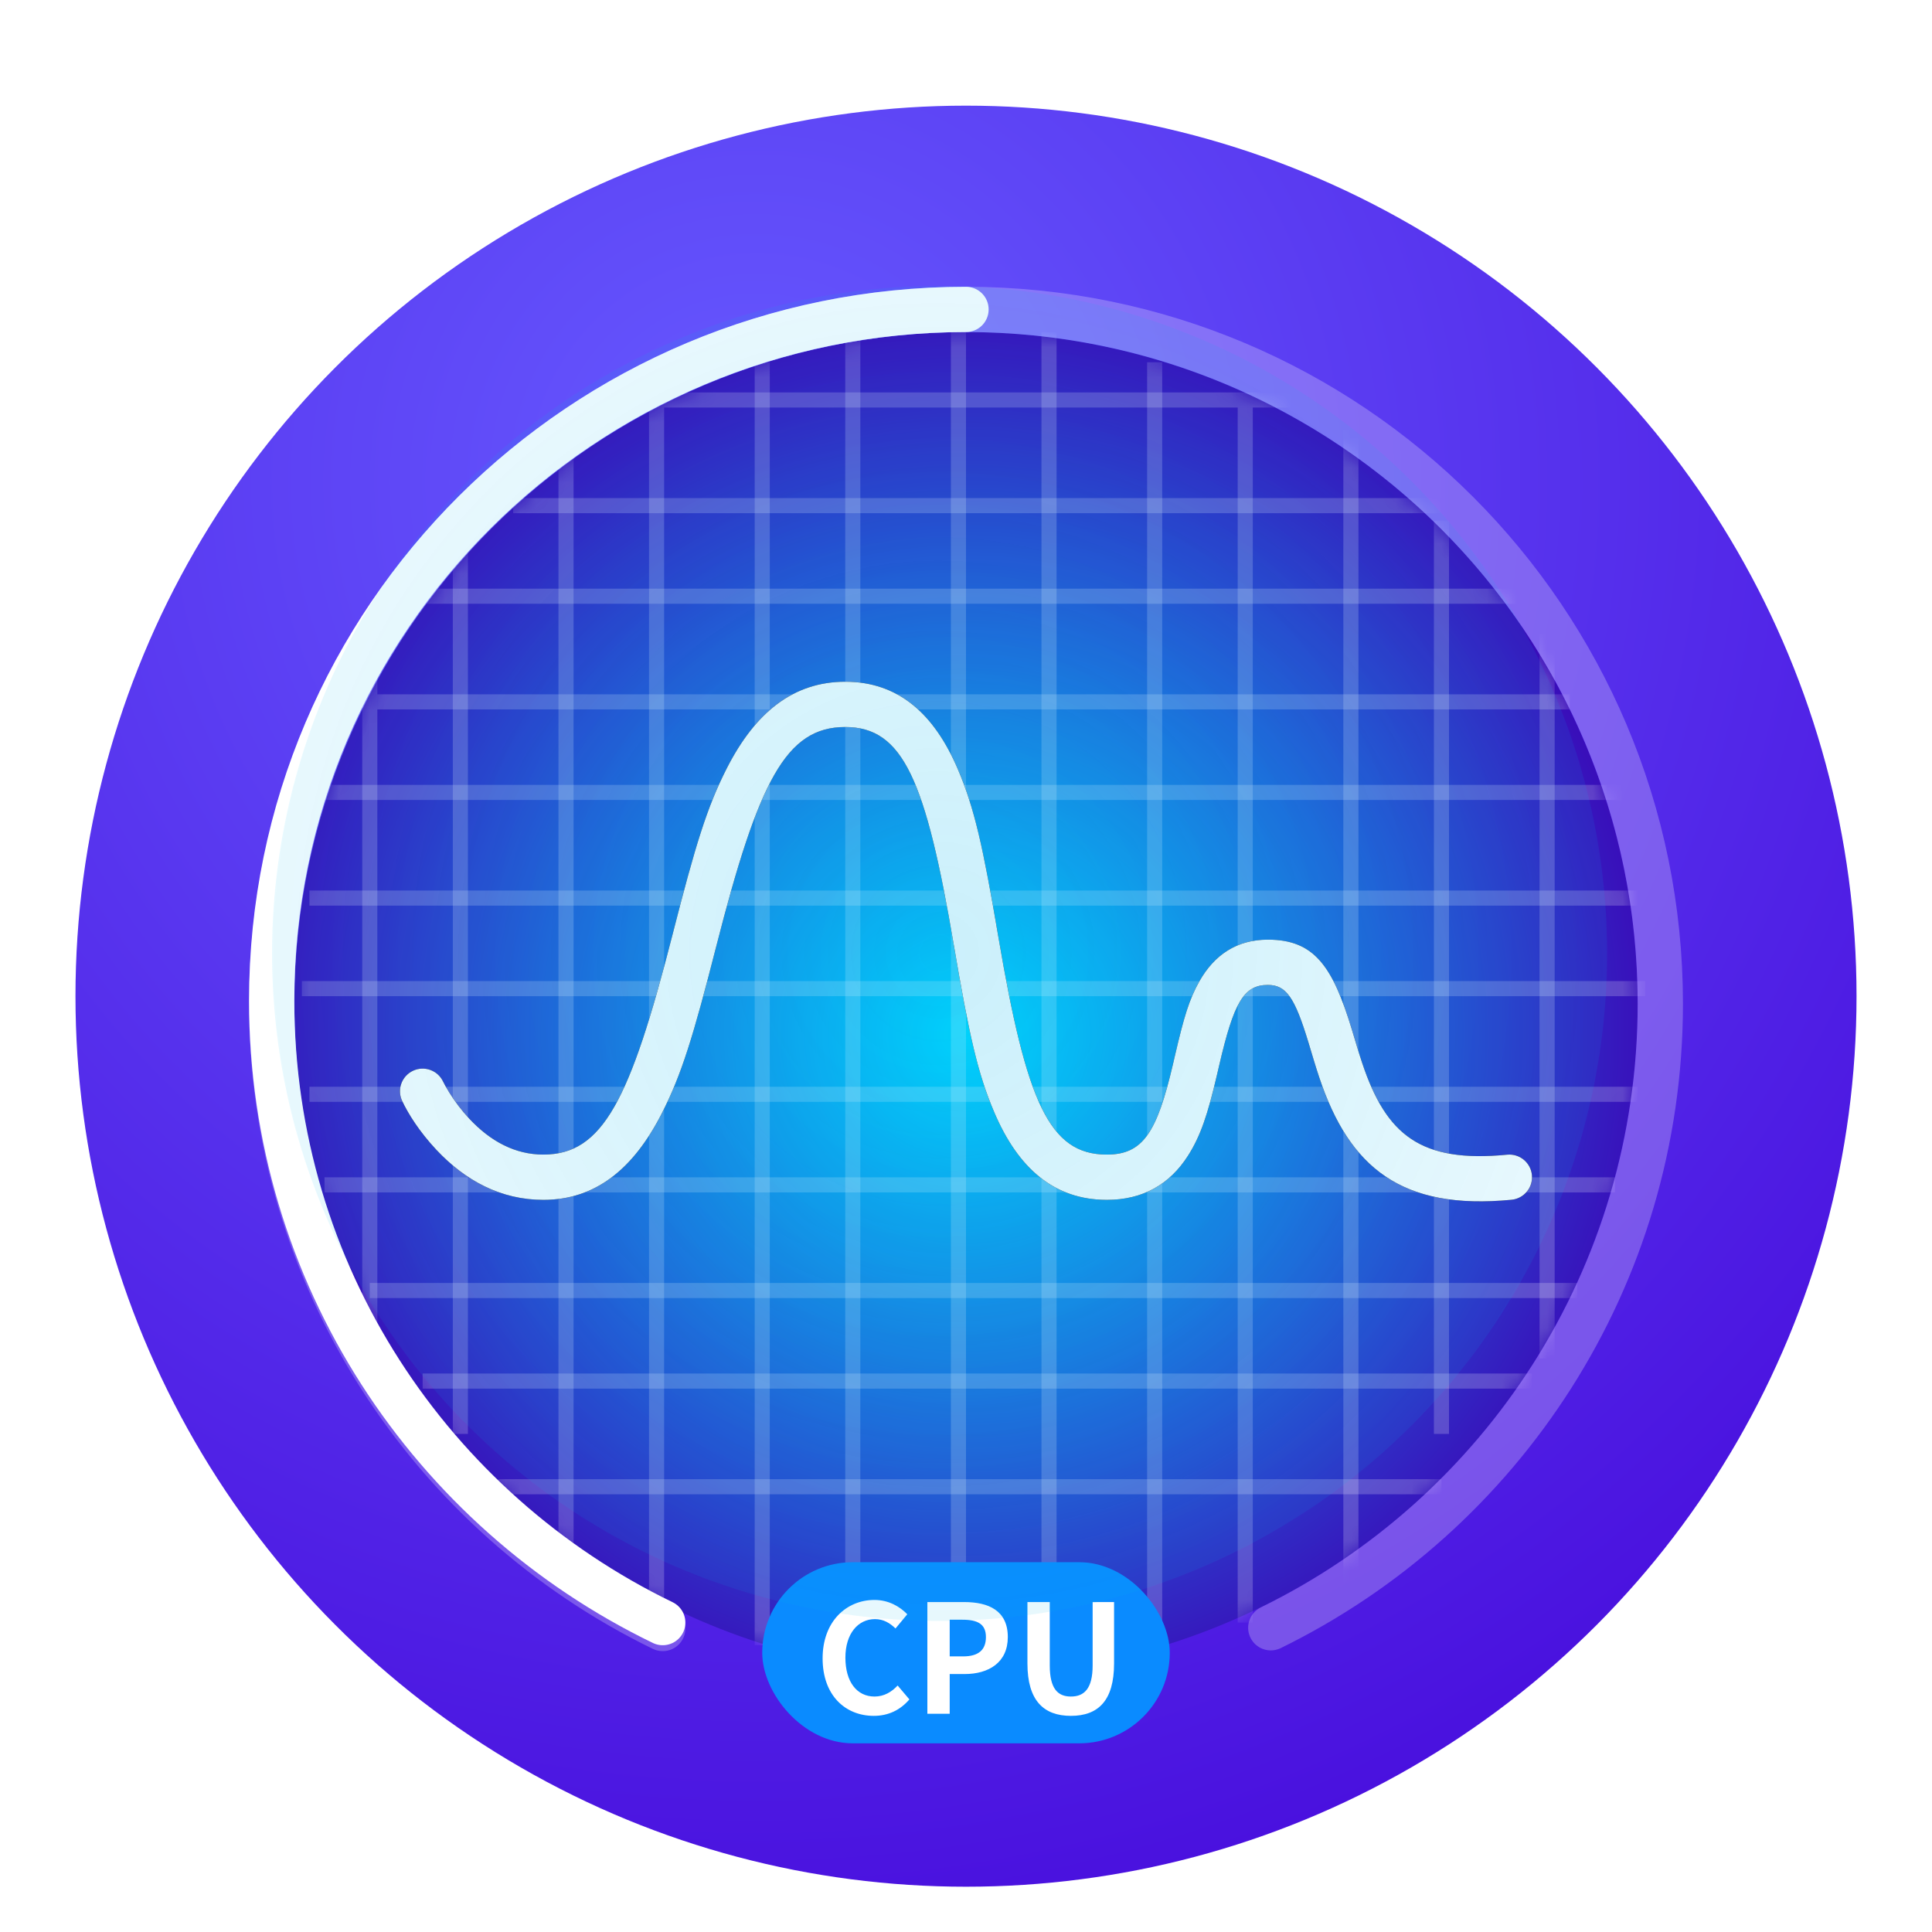 <?xml version="1.0" encoding="UTF-8" standalone="no"?>
<svg
   xmlns:dc="http://purl.org/dc/elements/1.1/"
   xmlns:cc="http://creativecommons.org/ns#"
   xmlns:rdf="http://www.w3.org/1999/02/22-rdf-syntax-ns#"
   xmlns:svg="http://www.w3.org/2000/svg"
   xmlns="http://www.w3.org/2000/svg"
   xmlns:xlink="http://www.w3.org/1999/xlink"
   xmlns:sodipodi="http://sodipodi.sourceforge.net/DTD/sodipodi-0.dtd"
   xmlns:inkscape="http://www.inkscape.org/namespaces/inkscape"
   width="128"
   height="128"
   viewBox="0 0 128 128"
   version="1.1"
   id="svg71"
   sodipodi:docname="applications-utilities.svg"
   inkscape:version="0.92.3 (2405546, 2018-03-11)">
  <sodipodi:namedview
     pagecolor="#ffffff"
     bordercolor="#666666"
     borderopacity="1"
     objecttolerance="10"
     gridtolerance="10"
     guidetolerance="10"
     inkscape:pageopacity="0"
     inkscape:pageshadow="2"
     inkscape:window-width="1920"
     inkscape:window-height="1025"
     id="namedview73"
     showgrid="false"
     inkscape:zoom="1.84375"
     inkscape:cx="64"
     inkscape:cy="64"
     inkscape:window-x="0"
     inkscape:window-y="26"
     inkscape:window-maximized="1"
     inkscape:current-layer="svg71" />
  <defs
     id="defs38">
    <linearGradient
       inkscape:collect="always"
       id="linearGradient903">
      <stop
         style="stop-color:#00b5ed;stop-opacity:1;"
         offset="0"
         id="stop899" />
      <stop
         style="stop-color:#00b5ed;stop-opacity:0;"
         offset="1"
         id="stop901" />
    </linearGradient>
    <filter
       id="deepin-system-monitor-a"
       width="127.1%"
       height="127.1%"
       x="-13.6%"
       y="-13.6%"
       filterUnits="objectBoundingBox">
      <feOffset
         dy="2"
         in="SourceAlpha"
         result="shadowOffsetOuter1"
         id="feOffset2" />
      <feGaussianBlur
         in="shadowOffsetOuter1"
         result="shadowBlurOuter1"
         stdDeviation="3"
         id="feGaussianBlur4" />
      <feComposite
         in="shadowBlurOuter1"
         in2="SourceAlpha"
         operator="out"
         result="shadowBlurOuter1"
         id="feComposite6" />
      <feColorMatrix
         in="shadowBlurOuter1"
         result="shadowMatrixOuter1"
         values="0 0 0 0 0   0 0 0 0 0   0 0 0 0 0  0 0 0 0.2 0"
         id="feColorMatrix8" />
      <feMerge
         id="feMerge14">
        <feMergeNode
           in="shadowMatrixOuter1"
           id="feMergeNode10" />
        <feMergeNode
           in="SourceGraphic"
           id="feMergeNode12" />
      </feMerge>
    </filter>
    <radialGradient
       id="deepin-system-monitor-b"
       cx="45.142"
       cy="24.929"
       r="118.248"
       fx="45.142"
       fy="24.929"
       gradientUnits="userSpaceOnUse"
       gradientTransform="translate(5,5)">
      <stop
         offset="0%"
         stop-color="#665AFF"
         id="stop17" />
      <stop
         offset="100%"
         stop-color="#4300D7"
         id="stop19" />
    </radialGradient>
    <radialGradient
       id="deepin-system-monitor-d"
       cx="45"
       cy="47.029"
       r="48.437"
       fx="45"
       fy="47.029"
       gradientUnits="userSpaceOnUse">
      <stop
         offset="0%"
         stop-color="#00D8FF"
         id="stop22" />
      <stop
         offset="100%"
         stop-color="#3D00B5"
         id="stop24" />
    </radialGradient>
    <circle
       id="deepin-system-monitor-c"
       cx="45"
       cy="45"
       r="44.5" />
    <path
       id="deepin-system-monitor-g"
       d="M21.642,65.934 C22.036,66.777 22.782,67.972 23.905,69.171 C25.832,71.23 28.2,72.494 31,72.494 C34.438,72.494 36.954,70.465 38.836,66.782 C40.156,64.196 40.923,61.694 42.453,55.702 C45.252,44.742 47.078,41.167 51,41.167 C54.836,41.167 56.333,44.684 58.188,55.582 C59.21,61.584 59.764,64.089 60.87,66.687 C62.458,70.418 64.857,72.494 68.333,72.494 C70.72,72.494 72.496,71.461 73.701,69.578 C74.549,68.253 75.016,66.827 75.627,64.216 C75.665,64.055 75.701,63.899 75.774,63.586 C76.741,59.417 77.4,58.254 79,58.254 C80.21,58.254 80.78,59.071 81.69,62.071 C81.737,62.227 81.964,62.985 82.03,63.201 C82.169,63.658 82.287,64.033 82.409,64.396 C84.405,70.358 87.86,73.194 95.145,72.487 C95.97,72.407 96.573,71.674 96.493,70.849 C96.413,70.025 95.68,69.421 94.855,69.501 C89.118,70.058 86.843,68.19 85.254,63.444 C85.142,63.11 85.032,62.761 84.9,62.328 C84.837,62.119 84.61,61.362 84.56,61.2 C83.288,57.007 82.067,55.254 79,55.254 C76.963,55.254 75.464,56.245 74.465,58.009 C73.794,59.195 73.444,60.356 72.851,62.908 C72.779,63.221 72.743,63.374 72.706,63.532 C71.651,68.038 70.72,69.494 68.333,69.494 C64.498,69.494 63.001,65.977 61.145,55.079 C60.124,49.077 59.569,46.572 58.464,43.974 C56.876,40.243 54.477,38.167 51,38.167 C47.562,38.167 45.046,40.196 43.164,43.879 C41.844,46.465 41.077,48.967 39.547,54.959 C36.748,65.919 34.922,69.494 31,69.494 C29.133,69.494 27.501,68.623 26.095,67.121 C25.583,66.574 25.14,65.983 24.772,65.394 C24.556,65.048 24.418,64.788 24.358,64.662 C24.007,63.912 23.114,63.589 22.364,63.94 C21.614,64.291 21.29,65.184 21.642,65.934 Z" />
    <filter
       id="deepin-system-monitor-f"
       width="144%"
       height="195.9%"
       x="-22%"
       y="-47.9%"
       filterUnits="objectBoundingBox">
      <feMorphology
         in="SourceAlpha"
         operator="dilate"
         radius="1"
         result="shadowSpreadOuter1"
         id="feMorphology29" />
      <feOffset
         in="shadowSpreadOuter1"
         result="shadowOffsetOuter1"
         id="feOffset31" />
      <feGaussianBlur
         in="shadowOffsetOuter1"
         result="shadowBlurOuter1"
         stdDeviation="4.5"
         id="feGaussianBlur33" />
      <feColorMatrix
         in="shadowBlurOuter1"
         values="0 0 0 0 0.243   0 0 0 0 0.424   0 0 0 0 1  0 0 0 1 0"
         id="feColorMatrix35" />
    </filter>
    <radialGradient
       inkscape:collect="always"
       xlink:href="#linearGradient903"
       id="radialGradient905"
       cx="222.25"
       cy="55.03"
       fx="222.25"
       fy="55.03"
       r="44.225"
       gradientUnits="userSpaceOnUse"
       gradientTransform="matrix(1.809,1.0652759e-7,-1.0797164e-7,1.834,-339.895,-37.757)" />
  </defs>
  <circle
     style="fill:url(#deepin-system-monitor-b);fill-rule:evenodd;filter:url(#deepin-system-monitor-a)"
     id="circle40"
     r="59"
     cy="64"
     cx="64" />
  <g
     style="fill:none;fill-rule:evenodd;filter:url(#deepin-system-monitor-a)"
     id="g53"
     transform="translate(19,19.5)">
    <mask
       fill="#fff"
       id="deepin-system-monitor-e">
      <use
         height="100%"
         width="100%"
         y="0"
         x="0"
         id="use42"
         xlink:href="#deepin-system-monitor-c" />
    </mask>
    <use
       height="100%"
       width="100%"
       y="0"
       x="0"
       style="fill:url(#deepin-system-monitor-d)"
       id="use45"
       xlink:href="#deepin-system-monitor-c" />
    <g
       style="stroke:#ffffff;stroke-opacity:0.2"
       id="g49"
       mask="url(#deepin-system-monitor-e)">
      <path
         inkscape:connector-curvature="0"
         id="path47"
         transform="translate(1,4.5)"
         d="m 22.5,0.5 h 43 M 14,7.5 H 75.5 M 8,13.5 h 74 m -77,7 h 79 m -83.5,6 h 88 m -88,7 h 88 M 0,39.5 h 89 m -88.5,7 h 88 m -87,6 H 87 m -82.5,7 h 80 M 8,65.5 h 73.5 m -68.5,7 h 62.5" />
    </g>
    <path
       style="stroke:#ffffff;stroke-opacity:0.2"
       inkscape:connector-curvature="0"
       id="path51"
       mask="url(#deepin-system-monitor-e)"
       d="m 83.5,68.5 v -48 m -78,48 v -48 m 6,53 V 13 m 7,71.5 V 7 m 6,78 V 5.5 m 7,82 v -85 m 6,84.5 V 0.5 m 7,87 v -87 m 6,86.5 V 0.5 m 7,87 v -85 m 6,83.5 V 5.5 m 7,79 V 7 m 6,66.5 V 13" />
  </g>
  <path
     style="opacity:0.497;fill:none;fill-rule:evenodd;stroke:#ffffff;stroke-width:3;stroke-linecap:round;filter:url(#deepin-system-monitor-a)"
     inkscape:connector-curvature="0"
     id="path55"
     d="M 84.193,105.843 C 99.475,98.364 110,82.661 110,64.5 c 0,-25.405 -20.595,-46 -46,-46 -25.405,0 -46,20.595 -46,46 0,18.201 10.571,33.933 25.908,41.392" />
  <path
     style="fill:none;fill-rule:evenodd;stroke:#ffffff;stroke-width:3;stroke-linecap:round;stroke-linejoin:round;filter:url(#deepin-system-monitor-a)"
     inkscape:connector-curvature="0"
     id="path57"
     d="M 64,18.5 C 38.595,18.5 18,39.003 18,64.294 18,82.413 28.571,98.075 43.908,105.5" />
  <g
     style="fill:none;fill-rule:nonzero;filter:url(#deepin-system-monitor-a)"
     id="g63"
     transform="translate(5,5)">
    <use
       height="100%"
       width="100%"
       y="0"
       x="0"
       style="fill:#000000;filter:url(#deepin-system-monitor-f)"
       id="use59"
       xlink:href="#deepin-system-monitor-g" />
    <use
       height="100%"
       width="100%"
       y="0"
       x="0"
       style="fill:#ffffff"
       id="use61"
       xlink:href="#deepin-system-monitor-g" />
  </g>
  <rect
     style="fill:#0a8bff;fill-rule:evenodd;filter:url(#deepin-system-monitor-a)"
     id="rect65"
     rx="6"
     y="101.5"
     x="50.5"
     height="12"
     width="27" />
  <path
     style="fill:#ffffff;fill-rule:evenodd;filter:url(#deepin-system-monitor-a)"
     inkscape:connector-curvature="0"
     id="path67"
     d="m 57.89,111.68 c 0.96,0 1.75,-0.38 2.36,-1.09 l -0.78,-0.92 c -0.4,0.43 -0.9,0.73 -1.53,0.73 -1.17,0 -1.93,-0.97 -1.93,-2.58 0,-1.59 0.84,-2.55 1.96,-2.55 0.56,0 0.99,0.26 1.36,0.62 l 0.78,-0.94 c -0.48,-0.5 -1.23,-0.95 -2.17,-0.95 -1.87,0 -3.44,1.43 -3.44,3.87 0,2.47 1.52,3.81 3.39,3.81 z m 3.55,-0.14 v -7.4 h 2.43 c 1.64,0 2.9,0.57 2.9,2.32 0,1.69 -1.27,2.45 -2.86,2.45 h -0.99 v 2.63 z m 1.48,-3.8 h 0.89 c 1.02,0 1.51,-0.43 1.51,-1.28 0,-0.86 -0.54,-1.15 -1.56,-1.15 h -0.84 z m 8.03,3.94 c 1.81,0 2.86,-1.01 2.86,-3.47 v -4.07 h -1.42 v 4.2 c 0,1.54 -0.56,2.06 -1.44,2.06 -0.87,0 -1.4,-0.52 -1.4,-2.06 v -4.2 h -1.48 v 4.07 c 0,2.46 1.08,3.47 2.88,3.47 z" />
  <circle
     style="opacity:0.205;fill:url(#radialGradient905);fill-opacity:1;stroke:none;stroke-width:1.5;stroke-linecap:round;stroke-miterlimit:4;stroke-dasharray:none;stroke-opacity:1"
     id="path897"
     cx="62.25"
     cy="63.165"
     r="44.225" />
</svg>
